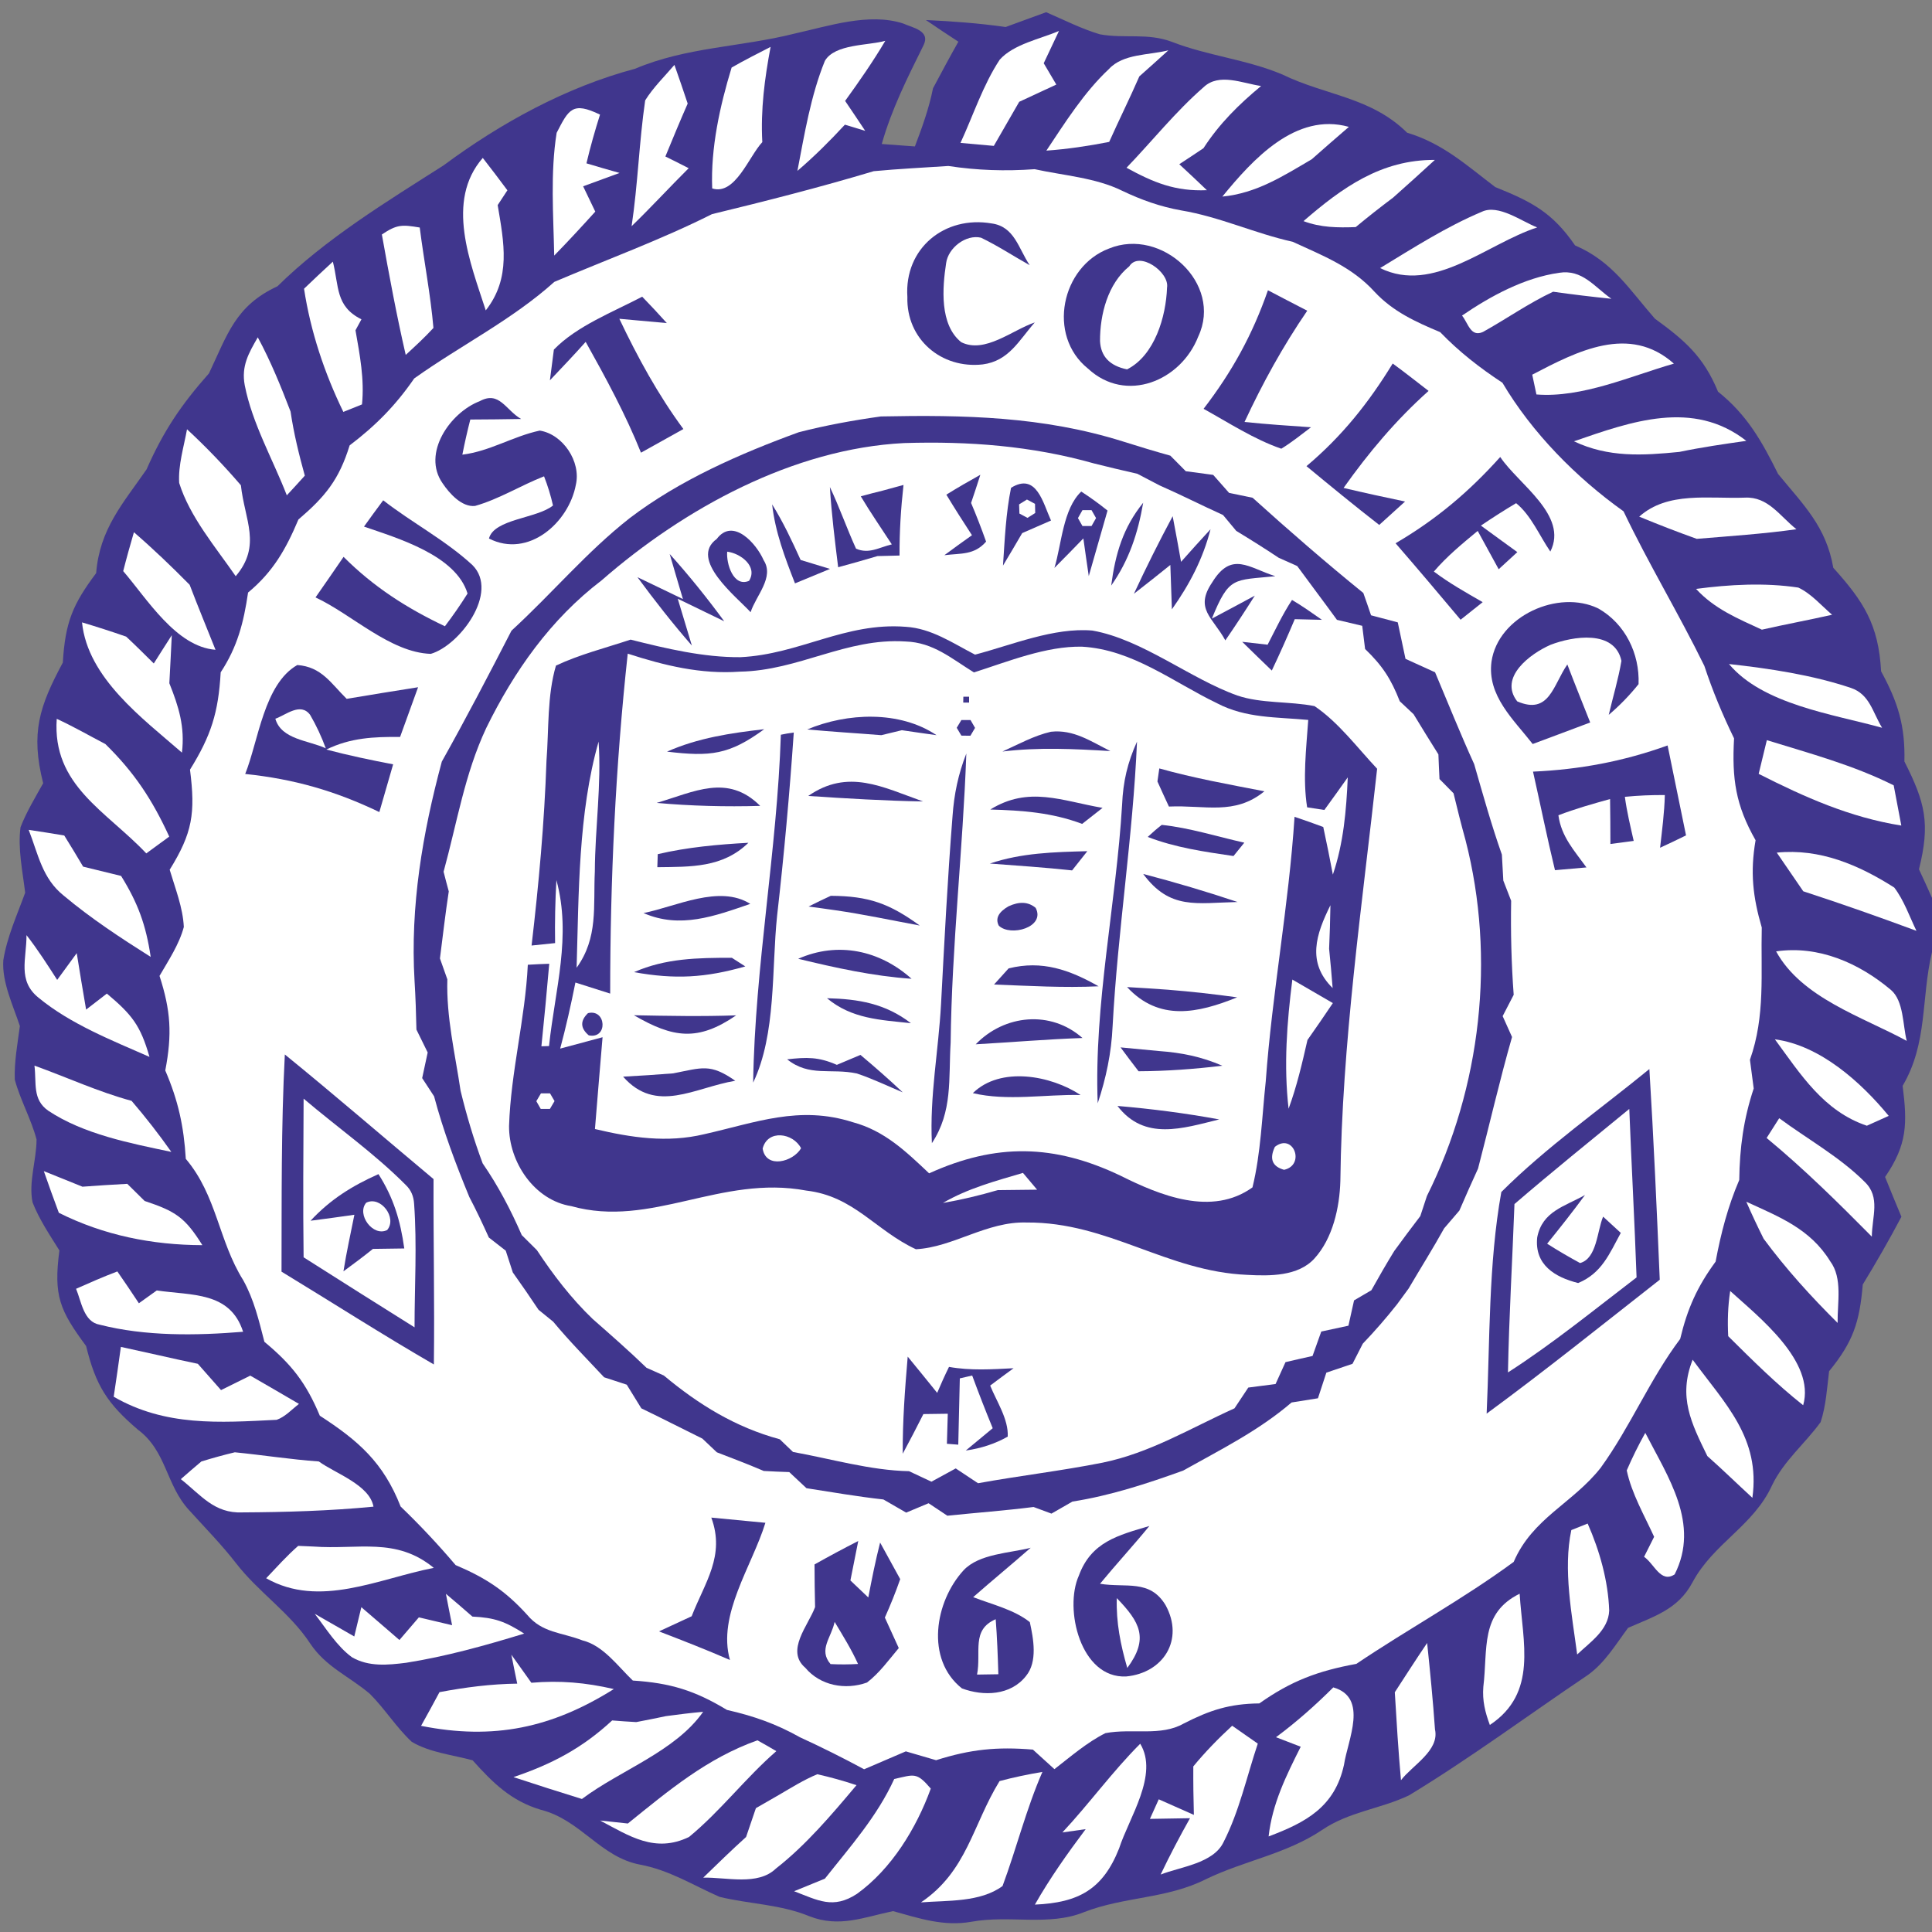 <?xml version="1.0" encoding="UTF-8"?>
<svg width="200px" height="200px" viewBox="0 0 200 200" version="1.1" xmlns="http://www.w3.org/2000/svg" xmlns:xlink="http://www.w3.org/1999/xlink">
    <rect x="0" y="0" width="200" height="200" fill="#808080" stroke="none"/>
    <!-- Generator: Sketch 51.3 (57544) - http://www.bohemiancoding.com/sketch -->
    <title>rust</title>
    <desc>Created with Sketch.</desc>
    <defs></defs>
    <g id="rust" stroke="none" stroke-width="1" fill="none" fill-rule="evenodd">
        <g id="rust_BGL">
            <g id="rust" transform="translate(0, 1)">
                <path d="M93.486,1.43 C94.48,1.876 96.354,2.173 95.6,3.694 C93.943,7.034 92.297,10.305 91.28,13.907 C92.423,13.987 93.566,14.079 94.709,14.159 C95.463,12.18 96.171,10.213 96.583,8.143 C97.451,6.519 98.309,4.906 99.211,3.317 C98.08,2.585 96.96,1.83 95.851,1.075 C98.617,1.201 101.36,1.407 104.103,1.796 C105.497,1.281 106.903,0.766 108.297,0.263 C110.126,1.052 111.943,1.979 113.851,2.55 C116.4,3.019 118.777,2.379 121.303,3.328 C125.04,4.781 129.074,5.158 132.754,6.713 C137.269,8.909 141.897,9.024 145.669,12.741 C149.371,13.85 151.817,16.114 154.789,18.367 C158.571,19.889 160.697,20.986 163.051,24.406 C166.926,26.064 168.674,28.981 171.314,31.989 C174.411,34.242 176.354,35.911 177.851,39.548 C180.857,41.95 182.389,44.684 184.069,48.069 C186.674,51.248 189.04,53.49 189.783,57.779 C192.914,61.255 194.469,63.646 194.731,68.495 C196.469,71.686 197.234,74.11 197.143,77.827 C199.291,82.07 199.84,84.232 198.651,88.99 C199.109,89.973 199.566,90.957 200,91.952 L200,97.556 C198.857,102.371 199.577,106.957 196.96,111.406 C197.451,115.306 197.451,117.479 195.143,120.841 C195.691,122.213 196.263,123.586 196.834,124.958 C195.577,127.337 194.24,129.67 192.834,131.969 C192.503,135.892 191.829,137.916 189.349,140.947 C189.131,142.685 189.029,144.538 188.469,146.219 C186.823,148.484 184.686,150.188 183.44,152.761 C181.531,156.958 177.36,158.765 175.2,162.814 C173.714,165.605 171.234,166.325 168.537,167.515 C167.257,169.241 166.126,171.151 164.354,172.409 C158.183,176.561 152.251,180.976 145.863,184.853 C142.857,186.282 139.646,186.534 136.834,188.455 C133.097,190.949 128.834,191.6 124.834,193.533 C120.789,195.58 116.389,195.317 112.194,196.953 C108.583,198.417 104.491,197.227 100.583,197.936 C97.703,198.451 95.177,197.593 92.446,196.838 C89.429,197.467 86.891,198.577 83.806,197.376 C80.777,196.129 77.623,196.118 74.491,195.363 C71.726,194.151 69.28,192.584 66.251,192.024 C62.149,191.246 60.126,187.403 56,186.351 C52.926,185.447 51.006,183.549 48.926,181.227 C46.869,180.667 44.469,180.415 42.629,179.317 C41.04,177.842 39.829,175.886 38.297,174.354 C36.149,172.524 33.737,171.575 32.114,169.139 C29.989,165.913 26.777,163.855 24.434,160.824 C22.937,158.891 21.234,157.164 19.6,155.357 C17.154,152.727 17.269,149.227 14.274,146.997 C11.097,144.286 9.909,142.422 8.914,138.339 C6.171,134.634 5.531,133.136 6.149,128.446 C5.154,126.857 4.046,125.21 3.371,123.471 C2.937,121.379 3.783,119.08 3.783,116.953 C3.223,114.837 2.103,112.881 1.531,110.765 C1.463,108.935 1.817,107.037 2.057,105.218 C1.36,103.091 0.183,100.667 0.343,98.402 C0.72,96.012 1.783,93.679 2.606,91.414 C2.343,89.207 1.829,86.839 2.126,84.632 C2.731,83.065 3.646,81.556 4.469,80.08 C3.154,74.865 4.069,72.132 6.503,67.591 C6.754,63.428 7.52,61.576 9.954,58.328 C10.32,53.764 12.709,51.145 15.166,47.6 C16.926,43.608 18.754,40.898 21.634,37.65 C23.543,33.636 24.366,30.651 28.72,28.638 C33.737,23.697 39.989,19.9 45.909,16.126 C51.817,11.746 58.594,8.017 65.737,6.119 C71.097,3.854 76.64,3.889 82.24,2.482 C85.749,1.704 89.966,0.286 93.486,1.43 Z" id="Shape" fill="#40368D" fill-rule="nonzero"></path>
                <path d="M109.623,2.207 C109.097,3.328 108.571,4.437 108.046,5.547 C108.48,6.279 108.914,7.011 109.349,7.754 C108.069,8.349 106.789,8.944 105.509,9.538 C104.64,11.059 103.76,12.58 102.88,14.102 C101.726,13.999 100.571,13.896 99.429,13.793 C100.754,10.934 101.76,7.8 103.497,5.169 C104.937,3.568 107.691,3.031 109.623,2.207 Z" id="Shape" fill="#FFFFFF" fill-rule="nonzero"></path>
                <path d="M91.646,3.225 C90.377,5.375 88.949,7.422 87.486,9.447 C88.183,10.476 88.88,11.505 89.566,12.546 L87.463,11.906 C85.909,13.587 84.297,15.199 82.549,16.686 C83.28,12.889 83.931,8.886 85.394,5.295 C86.434,3.534 89.886,3.728 91.646,3.225 Z" id="Shape" fill="#FFFFFF" fill-rule="nonzero"></path>
                <path d="M79.771,3.854 C79.154,7.137 78.731,10.35 78.914,13.713 C77.531,15.177 76.103,19.271 73.726,18.505 C73.566,14.307 74.514,10.007 75.737,5.993 C77.051,5.238 78.411,4.552 79.771,3.854 Z" id="Shape" fill="#FFFFFF" fill-rule="nonzero"></path>
                <path d="M120.949,4.209 C119.943,5.124 118.949,6.016 117.943,6.908 C116.949,9.195 115.84,11.414 114.823,13.69 C112.674,14.113 110.526,14.433 108.32,14.593 C110.24,11.711 112.24,8.532 114.789,6.153 C116.263,4.54 118.937,4.723 120.949,4.209 Z" id="Shape" fill="#FFFFFF" fill-rule="nonzero"></path>
                <path d="M69.817,5.718 C70.286,7.045 70.743,8.383 71.189,9.721 C70.389,11.54 69.634,13.37 68.88,15.199 C69.691,15.6 70.491,16 71.291,16.412 C69.303,18.39 67.406,20.46 65.383,22.416 C66.034,18.093 66.16,13.701 66.789,9.39 C67.623,8.051 68.8,6.908 69.817,5.718 Z" id="Shape" fill="#FFFFFF" fill-rule="nonzero"></path>
                <path d="M130.549,7.903 C128.24,9.813 126.217,11.814 124.583,14.342 C123.76,14.891 122.926,15.451 122.08,16 C123.04,16.892 124,17.784 124.937,18.688 C121.657,18.825 119.417,17.899 116.617,16.366 C119.269,13.61 121.703,10.545 124.594,8.029 C126.194,6.508 128.629,7.628 130.549,7.903 Z" id="Shape" fill="#FFFFFF" fill-rule="nonzero"></path>
                <path d="M62.114,10.865 C61.589,12.523 61.109,14.204 60.709,15.909 C61.851,16.252 62.983,16.583 64.137,16.904 C62.88,17.361 61.623,17.819 60.366,18.287 C60.789,19.168 61.2,20.037 61.623,20.906 C60.229,22.45 58.823,23.971 57.371,25.458 C57.291,21.272 56.96,16.904 57.623,12.752 C58.88,10.305 59.269,9.493 62.114,10.865 Z" id="Shape" fill="#FFFFFF" fill-rule="nonzero"></path>
                <path d="M139.634,12.134 C138.354,13.244 137.063,14.353 135.794,15.485 C132.811,17.235 130.069,19.008 126.537,19.351 C129.669,15.52 134.137,10.59 139.634,12.134 Z" id="Shape" fill="#FFFFFF" fill-rule="nonzero"></path>
                <path d="M49.977,15.348 C50.846,16.458 51.691,17.578 52.526,18.699 C52.194,19.202 51.851,19.717 51.52,20.232 C52.171,24.12 52.926,27.769 50.286,31.131 C48.686,26.19 46.08,19.82 49.977,15.348 Z" id="Shape" fill="#FFFFFF" fill-rule="nonzero"></path>
                <path d="M90.446,16.721 C93.006,16.48 95.589,16.355 98.171,16.183 C101.189,16.641 104.057,16.732 107.109,16.515 C110.08,17.167 113.429,17.395 116.16,18.745 C118.149,19.694 120.103,20.392 122.274,20.781 C126.263,21.444 129.886,23.159 133.817,24.029 C136.914,25.458 139.943,26.613 142.297,29.21 C144.206,31.257 146.549,32.32 149.086,33.384 C151.051,35.42 153.166,37.067 155.531,38.622 C158.594,43.803 163.177,48.446 168.069,51.934 C170.651,57.355 173.783,62.513 176.434,67.934 C177.291,70.531 178.32,72.99 179.509,75.437 C179.28,79.634 179.669,82.345 181.737,85.982 C181.166,89.287 181.451,91.837 182.377,95.017 C182.263,99.717 182.766,104.166 181.154,108.707 C181.28,109.69 181.417,110.685 181.543,111.68 C180.491,114.848 180.091,117.81 180.046,121.15 C178.869,123.895 178.149,126.662 177.6,129.602 C175.691,132.209 174.686,134.451 173.931,137.607 C170.766,141.816 168.789,146.677 165.703,150.943 C162.811,154.625 158.64,156.158 156.697,160.687 C151.44,164.552 145.794,167.617 140.411,171.243 C136.423,171.975 133.669,173.004 130.366,175.337 C127.269,175.372 125.246,176.035 122.537,177.419 C120.149,178.78 117.223,177.888 114.434,178.414 C112.549,179.352 110.823,180.85 109.154,182.142 C108.411,181.467 107.669,180.793 106.926,180.118 C103.211,179.809 100.469,180.084 96.903,181.216 C95.863,180.907 94.811,180.61 93.771,180.301 C92.331,180.918 90.891,181.536 89.451,182.154 C87.269,180.976 85.074,179.878 82.823,178.848 C80.377,177.465 77.989,176.63 75.257,176.012 C71.943,174.011 69.417,173.221 65.509,172.97 C63.966,171.495 62.446,169.344 60.309,168.818 C58.137,167.972 56.137,168.052 54.571,166.165 C52.297,163.66 50.286,162.345 47.166,161.018 C45.36,158.891 43.486,156.89 41.474,154.957 C39.691,150.405 37.109,148.141 33.109,145.556 C31.68,142.148 30.194,140.249 27.371,137.905 C26.8,135.697 26.297,133.536 25.177,131.523 C22.617,127.44 22.457,122.774 19.234,118.965 C19.029,115.58 18.446,112.927 17.109,109.816 C17.829,106.053 17.68,103.64 16.514,100.026 C17.44,98.425 18.56,96.744 19.029,94.96 C18.937,92.958 18.137,90.957 17.566,89.035 C19.931,85.215 20.24,83.191 19.669,78.674 C21.851,75.151 22.606,72.784 22.846,68.598 C24.583,65.956 25.223,63.451 25.68,60.34 C28.274,58.19 29.6,55.846 30.891,52.781 C33.669,50.402 35.097,48.664 36.194,45.107 C38.891,43.059 40.949,40.978 42.88,38.176 C47.646,34.779 53.029,32.103 57.383,28.18 C62.811,25.87 68.446,23.811 73.703,21.169 C79.303,19.809 84.926,18.379 90.446,16.721 Z" id="Shape" fill="#FFFFFF" fill-rule="nonzero"></path>
                <path d="M148.537,15.554 C147.109,16.869 145.669,18.162 144.217,19.454 C142.903,20.438 141.611,21.455 140.343,22.508 C138.469,22.576 136.731,22.565 134.937,21.89 C138.937,18.425 142.983,15.52 148.537,15.554 Z" id="Shape" fill="#FFFFFF" fill-rule="nonzero"></path>
                <path d="M153.383,20.929 C155.109,20.094 157.543,21.936 159.131,22.542 C153.897,24.246 148.4,29.473 142.869,26.751 C146.274,24.681 149.714,22.473 153.383,20.929 Z" id="Shape" fill="#FFFFFF" fill-rule="nonzero"></path>
                <path d="M43.451,22.553 C43.886,26.019 44.571,29.473 44.869,32.949 C43.966,33.933 42.983,34.836 42,35.74 C41.051,31.611 40.274,27.448 39.531,23.274 C41.097,22.222 41.611,22.245 43.451,22.553 Z" id="Shape" fill="#FFFFFF" fill-rule="nonzero"></path>
                <path d="M102.651,22.13 C105.029,22.45 105.429,24.726 106.594,26.453 C104.914,25.515 103.291,24.44 101.554,23.606 C100,23.24 98.16,24.646 97.943,26.236 C97.554,28.786 97.246,32.618 99.509,34.425 C101.954,35.637 104.789,33.167 107.12,32.378 C105.474,34.242 104.446,36.369 101.726,36.724 C97.451,37.204 93.806,34.116 93.931,29.736 C93.6,24.703 97.794,21.295 102.651,22.13 Z" id="Shape" fill="#40368D" fill-rule="nonzero"></path>
                <path d="M114.811,24.726 C120.229,22.508 126.617,28.352 124.046,33.83 C122.251,38.439 116.56,40.806 112.629,37.158 C108.354,33.727 109.874,26.579 114.811,24.726 Z" id="Shape" fill="#40368D" fill-rule="nonzero"></path>
                <path d="M34.457,26.087 C35.109,28.661 34.709,30.708 37.417,32.057 C37.211,32.435 37.006,32.812 36.8,33.19 C37.246,35.74 37.737,38.256 37.474,40.864 L35.543,41.641 C33.589,37.627 32.149,33.315 31.474,28.889 C32.457,27.94 33.451,27.014 34.457,26.087 Z" id="Shape" fill="#FFFFFF" fill-rule="nonzero"></path>
                <path d="M116.903,26.568 C117.92,24.932 121.086,27.174 120.811,28.775 C120.709,31.76 119.543,35.786 116.674,37.238 C114.88,36.872 113.954,35.9 113.874,34.31 C113.863,31.554 114.674,28.375 116.903,26.568 Z" id="Shape" fill="#FFFFFF" fill-rule="nonzero"></path>
                <path d="M161.383,27.242 C163.806,26.854 165.017,28.672 166.811,29.93 C164.8,29.724 162.789,29.484 160.777,29.198 C158.24,30.388 155.966,32 153.52,33.361 C152.24,33.944 151.989,32.458 151.349,31.668 C154.309,29.644 157.794,27.757 161.383,27.242 Z" id="Shape" fill="#FFFFFF" fill-rule="nonzero"></path>
                <path d="M66.48,29.713 C67.349,30.605 68.194,31.52 69.029,32.446 C67.394,32.297 65.76,32.149 64.114,32 C66.011,35.992 68.114,39.846 70.743,43.414 C69.28,44.237 67.817,45.049 66.354,45.861 C64.754,41.881 62.72,38.13 60.629,34.39 C59.429,35.74 58.171,37.055 56.926,38.37 L57.337,35.191 C59.703,32.744 63.474,31.291 66.48,29.713 Z" id="Shape" fill="#40368D" fill-rule="nonzero"></path>
                <path d="M131.257,29.049 C132.617,29.759 133.966,30.468 135.326,31.165 C132.811,34.836 130.709,38.656 128.834,42.682 C131.12,42.922 133.417,43.071 135.714,43.231 C134.709,43.986 133.714,44.798 132.64,45.45 C129.817,44.478 127.2,42.762 124.594,41.321 C127.554,37.467 129.657,33.647 131.257,29.049 Z" id="Shape" fill="#40368D" fill-rule="nonzero"></path>
                <path d="M26.686,33.921 C28.023,36.392 29.074,38.988 30.08,41.607 C30.411,43.86 30.949,46.056 31.554,48.24 C30.937,48.927 30.32,49.601 29.691,50.276 C28.24,46.536 26.103,42.819 25.337,38.885 C24.96,36.895 25.749,35.546 26.686,33.921 Z" id="Shape" fill="#FFFFFF" fill-rule="nonzero"></path>
                <path d="M173.28,36.643 C168.811,37.924 163.771,40.212 159.051,39.834 L158.617,37.787 C163.257,35.363 168.674,32.538 173.28,36.643 Z" id="Shape" fill="#FFFFFF" fill-rule="nonzero"></path>
                <path d="M144.171,36.632 C145.429,37.547 146.651,38.519 147.886,39.468 C144.526,42.465 141.691,45.839 139.086,49.51 C141.2,50.013 143.326,50.471 145.451,50.917 C144.56,51.729 143.669,52.541 142.777,53.341 C140.229,51.363 137.737,49.315 135.246,47.257 C138.914,44.169 141.68,40.704 144.171,36.632 Z" id="Shape" fill="#40368D" fill-rule="nonzero"></path>
                <path d="M49.657,40.532 C51.691,39.423 52.331,41.435 53.943,42.373 C52.183,42.408 50.434,42.419 48.686,42.43 C48.377,43.631 48.103,44.844 47.863,46.067 C50.72,45.713 53.097,44.169 55.874,43.574 C58.274,43.952 60.171,46.788 59.611,49.19 C58.88,53.101 54.697,56.829 50.617,54.748 C51.143,52.712 55.6,52.678 57.246,51.328 C57.017,50.31 56.709,49.304 56.32,48.309 C53.92,49.247 51.657,50.676 49.177,51.374 C47.806,51.523 46.514,50.07 45.817,49.029 C43.646,45.93 46.606,41.699 49.657,40.532 Z" id="Shape" fill="#40368D" fill-rule="nonzero"></path>
                <path d="M91.189,42.11 C99.783,41.939 107.977,42.099 116.263,44.706 C117.886,45.221 119.52,45.713 121.154,46.17 C121.691,46.708 122.217,47.245 122.754,47.783 C123.703,47.909 124.651,48.034 125.589,48.16 C126.137,48.778 126.686,49.407 127.234,50.024 C128.046,50.196 128.857,50.356 129.669,50.528 C133.406,53.902 137.223,57.218 141.131,60.386 C141.406,61.152 141.669,61.93 141.931,62.696 C142.846,62.937 143.771,63.188 144.697,63.428 C144.96,64.686 145.234,65.944 145.497,67.203 C146.514,67.671 147.543,68.129 148.56,68.598 C149.897,71.766 151.177,74.968 152.606,78.102 C153.509,81.235 154.389,84.392 155.474,87.469 C155.52,88.361 155.577,89.264 155.623,90.156 C155.897,90.854 156.16,91.551 156.434,92.249 C156.377,95.497 156.457,98.745 156.697,101.982 C156.32,102.725 155.931,103.457 155.554,104.189 C155.874,104.91 156.206,105.63 156.526,106.351 C155.234,110.857 154.194,115.431 153.006,119.972 C152.343,121.413 151.703,122.865 151.074,124.318 C150.549,124.935 150.023,125.553 149.497,126.159 C148.32,128.275 147.04,130.311 145.817,132.392 C145.417,132.941 145.017,133.479 144.617,134.028 C143.497,135.446 142.32,136.795 141.074,138.099 C140.72,138.797 140.366,139.483 140.011,140.181 C139.109,140.489 138.206,140.787 137.303,141.096 C137.017,141.988 136.731,142.868 136.434,143.749 C135.531,143.898 134.617,144.035 133.703,144.184 C130.251,147.134 126.389,149.044 122.469,151.24 C118.72,152.59 114.96,153.825 111.017,154.442 C110.286,154.865 109.566,155.277 108.846,155.689 C108.229,155.46 107.611,155.231 106.994,155.003 C104.023,155.38 101.051,155.597 98.069,155.906 C97.417,155.472 96.766,155.048 96.126,154.614 C95.349,154.946 94.583,155.266 93.806,155.586 C93.029,155.14 92.24,154.682 91.451,154.225 C88.777,153.928 86.137,153.47 83.486,153.058 C82.891,152.498 82.297,151.949 81.703,151.389 C80.823,151.366 79.943,151.32 79.063,151.274 C77.463,150.588 75.84,149.971 74.206,149.341 C73.714,148.873 73.211,148.392 72.709,147.923 C70.594,146.883 68.503,145.808 66.389,144.79 C65.886,143.978 65.383,143.166 64.88,142.342 C64.103,142.091 63.314,141.828 62.537,141.576 C60.754,139.666 58.926,137.825 57.269,135.823 C56.766,135.411 56.263,135 55.749,134.588 C54.88,133.284 54,132.003 53.086,130.722 C52.846,129.979 52.594,129.224 52.354,128.469 C51.771,128.023 51.189,127.566 50.606,127.108 C49.966,125.69 49.303,124.284 48.583,122.911 C47.177,119.503 45.886,116.06 44.937,112.492 C44.526,111.863 44.114,111.234 43.703,110.605 C43.897,109.724 44.08,108.832 44.274,107.952 C43.886,107.163 43.497,106.374 43.109,105.584 C43.074,103.903 43.017,102.222 42.914,100.541 C42.457,92.809 43.737,85.273 45.737,77.839 C48.24,73.378 50.606,68.838 52.949,64.286 C57.2,60.386 60.72,56.143 65.177,52.644 C70.331,48.709 76.629,45.953 82.686,43.746 C85.486,43.025 88.32,42.511 91.189,42.11 Z" id="Shape" fill="#40368D" fill-rule="nonzero"></path>
                <path d="M180.777,44.638 C178.457,44.969 176.149,45.301 173.851,45.781 C170.046,46.159 166.503,46.376 162.937,44.684 C168.857,42.636 175.269,40.326 180.777,44.638 Z" id="Shape" fill="#FFFFFF" fill-rule="nonzero"></path>
                <path d="M19.36,43.437 C21.337,45.267 23.177,47.188 24.937,49.235 C25.326,52.849 27.109,55.457 24.4,58.648 C22.331,55.651 19.646,52.506 18.549,48.995 C18.434,47.154 19.04,45.221 19.36,43.437 Z" id="Shape" fill="#FFFFFF" fill-rule="nonzero"></path>
                <path d="M93.6,44.866 C100.263,44.661 106.8,45.152 113.234,46.971 C114.731,47.348 116.229,47.703 117.737,48.046 C118.503,48.446 119.269,48.846 120.034,49.247 C122.251,50.219 124.4,51.317 126.606,52.312 C127.063,52.861 127.52,53.41 127.977,53.959 C129.463,54.862 130.926,55.777 132.366,56.738 C133.006,57.024 133.646,57.31 134.286,57.596 C135.646,59.46 137.04,61.29 138.4,63.165 C139.269,63.371 140.149,63.577 141.017,63.783 C141.12,64.584 141.211,65.384 141.314,66.185 C143.109,67.912 144,69.284 144.903,71.594 C145.383,72.04 145.851,72.486 146.331,72.932 C147.177,74.328 148.034,75.711 148.903,77.095 C148.937,77.942 148.971,78.799 149.017,79.646 C149.497,80.138 149.977,80.629 150.469,81.121 C150.857,82.745 151.269,84.369 151.714,85.982 C154.846,98.139 153.326,111.566 147.714,122.808 C147.486,123.506 147.257,124.192 147.029,124.89 C146.114,126.091 145.211,127.291 144.331,128.504 C143.509,129.842 142.731,131.191 141.966,132.564 C141.371,132.918 140.766,133.273 140.171,133.616 C139.977,134.497 139.783,135.366 139.589,136.235 C138.651,136.441 137.714,136.635 136.777,136.841 C136.48,137.687 136.171,138.522 135.874,139.369 C134.937,139.574 134.011,139.792 133.074,140.009 C132.731,140.764 132.389,141.519 132.046,142.274 C131.097,142.399 130.16,142.514 129.223,142.64 C128.743,143.36 128.274,144.081 127.794,144.79 C123.211,146.86 119.051,149.41 114.126,150.417 C109.863,151.263 105.531,151.766 101.246,152.544 C100.48,152.029 99.714,151.526 98.937,151.011 C98.103,151.469 97.257,151.926 96.423,152.384 C95.646,152.018 94.869,151.652 94.103,151.297 C90.103,151.217 86.034,150.016 82.091,149.307 C81.634,148.873 81.177,148.427 80.72,147.992 C76.149,146.757 72.32,144.401 68.72,141.393 C68.114,141.13 67.52,140.855 66.926,140.592 C65.12,138.843 63.234,137.196 61.349,135.537 C59.131,133.41 57.269,130.974 55.577,128.412 C55.051,127.898 54.537,127.371 54.011,126.857 C52.88,124.261 51.577,121.767 49.966,119.434 C49.04,116.953 48.309,114.494 47.68,111.92 C47.109,108.055 46.194,104.326 46.309,100.381 C46.057,99.66 45.806,98.94 45.543,98.219 C45.84,95.897 46.103,93.587 46.457,91.277 C46.274,90.602 46.091,89.927 45.92,89.241 C47.337,84.072 48.103,79.131 50.331,74.373 C53.223,68.472 57.006,63.097 62.274,59.082 C70.8,51.637 82.126,45.438 93.6,44.866 Z" id="Shape" fill="#FFFFFF" fill-rule="nonzero"></path>
                <path d="M155.303,46.308 C157.177,49.121 162.389,52.346 160.491,56.097 C159.371,54.473 158.503,52.346 156.949,51.088 C155.714,51.82 154.503,52.598 153.303,53.41 C154.56,54.325 155.817,55.251 157.074,56.155 L155.143,57.927 C154.423,56.601 153.691,55.285 152.971,53.959 C151.371,55.285 149.783,56.589 148.434,58.167 C150.023,59.368 151.76,60.34 153.486,61.335 C152.72,61.942 151.966,62.548 151.2,63.154 C148.971,60.501 146.743,57.859 144.469,55.24 C148.686,52.769 152.046,49.933 155.303,46.308 Z" id="Shape" fill="#40368D" fill-rule="nonzero"></path>
                <path d="M101.486,48.149 C101.177,49.121 100.857,50.093 100.526,51.065 C101.086,52.38 101.6,53.719 102.08,55.068 C100.846,56.486 99.474,56.258 97.76,56.475 C98.709,55.777 99.657,55.08 100.617,54.405 C99.714,53.021 98.823,51.626 97.966,50.207 C99.12,49.487 100.297,48.812 101.486,48.149 Z" id="Shape" fill="#40368D" fill-rule="nonzero"></path>
                <path d="M89.109,50.379 C89.851,50.173 90.594,49.979 91.349,49.796 C92.069,49.601 92.8,49.407 93.531,49.201 C93.257,51.649 93.109,54.05 93.12,56.509 C92.366,56.532 91.6,56.543 90.834,56.566 C89.486,56.967 88.126,57.355 86.766,57.721 C86.423,54.954 86.08,52.197 85.909,49.418 C86.903,51.511 87.657,53.696 88.617,55.8 C89.966,56.383 91.006,55.663 92.32,55.354 C91.246,53.696 90.114,52.072 89.109,50.379 Z" id="Shape" fill="#40368D" fill-rule="nonzero"></path>
                <path d="M104.663,49.498 C107.303,47.863 107.977,51.088 108.8,52.884 C107.806,53.318 106.811,53.753 105.817,54.187 C105.166,55.308 104.503,56.429 103.829,57.55 C104.011,54.874 104.126,52.129 104.663,49.498 Z" id="Shape" fill="#40368D" fill-rule="nonzero"></path>
                <path d="M39.669,50.791 C42.663,53.124 46.137,54.931 48.914,57.504 C51.714,60.318 47.566,65.83 44.594,66.688 C40.4,66.551 36.423,62.594 32.663,60.844 C33.634,59.448 34.606,58.053 35.566,56.646 C38.674,59.757 42.103,61.953 46.057,63.829 C46.891,62.731 47.669,61.61 48.4,60.443 C47.2,56.475 41.154,54.714 37.68,53.513 C38.343,52.598 38.994,51.683 39.669,50.791 Z" id="Shape" fill="#40368D" fill-rule="nonzero"></path>
                <path d="M111.931,49.887 C112.869,50.493 113.771,51.145 114.651,51.854 C114,54.119 113.349,56.372 112.709,58.636 C112.514,57.344 112.331,56.04 112.149,54.736 C111.154,55.766 110.16,56.784 109.154,57.79 C109.897,55.354 110.034,51.683 111.931,49.887 Z" id="Shape" fill="#40368D" fill-rule="nonzero"></path>
                <path d="M180.617,50.516 C183.04,50.39 184.24,52.426 185.966,53.787 C182.537,54.268 179.086,54.496 175.646,54.782 C173.634,54.062 171.657,53.295 169.691,52.483 C172.64,49.841 176.891,50.654 180.617,50.516 Z" id="Shape" fill="#FFFFFF" fill-rule="nonzero"></path>
                <path d="M79.931,51.214 C81.074,53.044 81.989,54.999 82.88,56.967 C83.897,57.275 84.903,57.584 85.92,57.893 C84.709,58.396 83.509,58.888 82.297,59.391 C81.257,56.726 80.251,54.085 79.931,51.214 Z" id="Shape" fill="#40368D" fill-rule="nonzero"></path>
                <polygon id="Shape" fill="#FFFFFF" fill-rule="nonzero" points="105.497 51.214 106.309 50.711 107.143 51.157 107.166 52.106 106.366 52.609 105.531 52.163"></polygon>
                <polygon id="Shape" fill="#FFFFFF" fill-rule="nonzero" points="112.057 51.809 112.994 51.809 113.463 52.632 112.994 53.456 112.057 53.456 111.589 52.632"></polygon>
                <path d="M118.343,51.042 C117.806,54.176 116.88,57.001 115.029,59.62 C115.463,56.338 116.251,53.627 118.343,51.042 Z" id="Shape" fill="#40368D" fill-rule="nonzero"></path>
                <path d="M79.051,56.989 C80.194,58.762 78.251,60.661 77.703,62.376 C76.263,60.798 71.28,56.898 74.194,54.794 C75.886,52.529 78.309,55.285 79.051,56.989 Z" id="Shape" fill="#40368D" fill-rule="nonzero"></path>
                <path d="M121.394,52.438 C121.691,54.016 121.989,55.583 122.263,57.161 C123.269,56.029 124.286,54.897 125.314,53.787 C124.526,56.864 123.143,59.494 121.314,62.079 L121.154,57.481 C119.909,58.488 118.651,59.483 117.383,60.466 C118.64,57.756 119.977,55.08 121.394,52.438 Z" id="Shape" fill="#40368D" fill-rule="nonzero"></path>
                <path d="M13.863,54.096 C15.874,55.834 17.771,57.653 19.634,59.54 C20.491,61.793 21.417,64.023 22.309,66.265 C18.229,65.956 15.223,60.992 12.754,58.122 C13.097,56.772 13.474,55.434 13.863,54.096 Z" id="Shape" fill="#FFFFFF" fill-rule="nonzero"></path>
                <path d="M75.28,56.109 C76.663,56.28 78.469,57.63 77.543,59.128 C75.92,59.826 75.166,57.333 75.28,56.109 Z" id="Shape" fill="#FFFFFF" fill-rule="nonzero"></path>
                <path d="M69.326,56.349 C71.326,58.568 73.2,60.901 74.971,63.314 C73.371,62.536 71.76,61.759 70.16,60.981 C70.651,62.594 71.143,64.218 71.623,65.83 C69.634,63.554 67.783,61.187 65.989,58.751 C67.566,59.494 69.131,60.272 70.697,61.015 C70.24,59.46 69.771,57.904 69.326,56.349 Z" id="Shape" fill="#40368D" fill-rule="nonzero"></path>
                <path d="M132.023,58.648 C127.691,59.094 127.246,58.625 125.451,63.04 C126.937,62.25 128.423,61.461 129.897,60.661 C128.903,62.228 127.897,63.771 126.846,65.293 C125.554,62.914 123.623,62.033 125.486,59.288 C127.497,56.006 129.269,57.779 132.023,58.648 Z" id="Shape" fill="#40368D" fill-rule="nonzero"></path>
                <path d="M175.577,59.963 C179.051,59.506 182.686,59.3 186.16,59.826 C187.486,60.443 188.549,61.69 189.657,62.639 C187.234,63.188 184.8,63.634 182.389,64.183 C179.886,63.028 177.474,62.033 175.577,59.963 Z" id="Shape" fill="#FFFFFF" fill-rule="nonzero"></path>
                <path d="M133.749,61.107 C134.823,61.736 135.829,62.456 136.846,63.165 C135.909,63.142 134.971,63.12 134.034,63.097 C133.28,64.881 132.491,66.665 131.657,68.415 C130.629,67.431 129.611,66.436 128.594,65.441 L131.223,65.739 C132.023,64.195 132.789,62.559 133.749,61.107 Z" id="Shape" fill="#40368D" fill-rule="nonzero"></path>
                <path d="M165.474,61.999 C168.24,63.577 169.749,66.665 169.623,69.822 C168.709,70.965 167.68,72.029 166.537,73.001 C166.971,71.148 167.531,69.295 167.851,67.408 C167.143,64.149 162.8,64.869 160.514,65.75 C158.423,66.665 155.12,69.112 157.063,71.606 C160.4,73.047 160.777,69.902 162.251,67.786 C163.017,69.799 163.829,71.789 164.617,73.79 C162.629,74.545 160.651,75.277 158.663,76.02 C156.686,73.481 153.931,71.022 154.4,67.488 C155.086,62.776 161.337,59.963 165.474,61.999 Z" id="Shape" fill="#40368D" fill-rule="nonzero"></path>
                <path d="M8.491,63.428 C10.023,63.886 11.554,64.378 13.063,64.904 C14.034,65.807 14.971,66.745 15.92,67.683 C16.537,66.711 17.154,65.727 17.783,64.755 C17.714,66.413 17.611,68.072 17.531,69.73 C18.503,72.155 19.154,74.248 18.834,76.912 C14.777,73.378 9.074,69.193 8.491,63.428 Z" id="Shape" fill="#FFFFFF" fill-rule="nonzero"></path>
                <path d="M93.76,63.886 C96.423,64.046 98.629,65.579 100.937,66.768 C104.777,65.761 109.097,63.932 113.086,64.275 C118.263,65.19 123.177,69.25 128.091,71 C130.571,71.846 133.509,71.583 136.08,72.097 C138.571,73.779 140.514,76.409 142.56,78.582 C141.006,92.729 138.914,107.025 138.754,121.253 C138.674,124.009 137.966,127.2 136.069,129.281 C134.389,131.134 131.44,131.1 129.131,130.974 C120.766,130.631 114.743,125.496 106.274,125.553 C102.137,125.427 98.686,128.115 94.811,128.321 C90.629,126.376 88.4,122.82 83.463,122.248 C74.594,120.589 67.406,126.171 59.143,123.86 C55.303,123.254 52.663,119.274 52.697,115.557 C52.88,109.953 54.366,104.486 54.64,98.871 C55.383,98.825 56.114,98.791 56.857,98.768 C56.606,101.616 56.343,104.464 56.046,107.311 L56.834,107.288 C57.463,101.399 59.177,95.909 57.6,90.11 C57.474,92.272 57.429,94.445 57.463,96.629 C56.651,96.721 55.84,96.801 55.029,96.881 C55.771,90.522 56.354,84.175 56.571,77.77 C56.823,74.534 56.629,71.022 57.554,67.9 C60.011,66.745 62.709,66.07 65.28,65.213 C68.949,66.139 72.857,67.065 76.651,67.031 C82.789,66.734 87.486,63.394 93.76,63.886 Z" id="Shape" fill="#40368D" fill-rule="nonzero"></path>
                <path d="M93.749,65.407 C96.606,65.498 98.503,67.18 100.823,68.609 C104.331,67.488 108.32,65.864 112.011,65.944 C117.257,66.242 121.44,69.616 126.011,71.812 C128.994,73.367 132.137,73.218 135.429,73.527 C135.223,76.489 134.846,79.634 135.314,82.574 L137.097,82.848 C137.909,81.727 138.72,80.606 139.52,79.474 C139.371,82.905 139.086,86.268 137.977,89.539 C137.669,87.892 137.337,86.245 136.983,84.609 C136,84.243 135.006,83.889 134.011,83.557 C133.417,92.741 131.691,101.776 131.029,110.948 C130.64,114.585 130.526,118.359 129.657,121.916 C125.451,124.947 120.103,122.762 115.989,120.704 C109.131,117.433 103.109,117.319 96.183,120.464 C93.783,118.199 91.566,116.049 88.274,115.168 C82.731,113.396 78.229,115.214 72.891,116.415 C69.051,117.33 65.36,116.77 61.589,115.877 C61.84,112.709 62.114,109.541 62.377,106.374 C60.914,106.762 59.451,107.163 57.989,107.551 C58.594,105.298 59.109,103.011 59.566,100.712 C60.766,101.09 61.966,101.479 63.166,101.856 C63.166,90.11 63.714,78.342 64.983,66.665 C68.789,67.9 72.56,68.815 76.583,68.529 C82.709,68.426 87.589,65.007 93.749,65.407 Z" id="Shape" fill="#FFFFFF" fill-rule="nonzero"></path>
                <path d="M178.983,67.74 C183.2,68.209 187.554,68.861 191.6,70.21 C193.554,70.874 193.84,72.715 194.834,74.339 C189.771,72.932 182.503,71.937 178.983,67.74 Z" id="Shape" fill="#FFFFFF" fill-rule="nonzero"></path>
                <path d="M30.777,67.843 C33.291,68.026 34.251,69.73 35.886,71.343 C38.343,70.931 40.811,70.531 43.28,70.142 C42.663,71.857 42.046,73.573 41.417,75.288 C38.709,75.265 36.286,75.368 33.783,76.592 C36.069,77.198 38.377,77.679 40.697,78.125 C40.217,79.772 39.749,81.418 39.269,83.065 C34.697,80.869 30.434,79.646 25.383,79.12 C26.754,75.7 27.326,69.81 30.777,67.843 Z" id="Shape" fill="#40368D" fill-rule="nonzero"></path>
                <polygon id="Shape" fill="#40368D" fill-rule="nonzero" points="99.726 71.125 100.32 71.125 100.32 71.731 99.714 71.731"></polygon>
                <path d="M32.103,73.001 C32.743,74.099 33.28,75.254 33.726,76.466 C31.966,75.643 29.12,75.563 28.503,73.401 C29.611,73.012 31.109,71.674 32.103,73.001 Z" id="Shape" fill="#FFFFFF" fill-rule="nonzero"></path>
                <path d="M5.874,73.413 C7.589,74.202 9.234,75.151 10.903,76.02 C13.909,78.96 15.771,81.796 17.52,85.604 C16.731,86.188 15.931,86.771 15.143,87.343 C10.983,82.94 5.394,80.309 5.874,73.413 Z" id="Shape" fill="#FFFFFF" fill-rule="nonzero"></path>
                <path d="M96.949,75.105 C95.749,74.934 94.56,74.774 93.36,74.591 C92.651,74.762 91.943,74.934 91.234,75.105 C88.674,74.899 86.114,74.751 83.566,74.511 C87.68,72.784 93.12,72.532 96.949,75.105 Z" id="Shape" fill="#40368D" fill-rule="nonzero"></path>
                <polygon id="Shape" fill="#40368D" fill-rule="nonzero" points="99.52 73.539 100.469 73.539 100.937 74.351 100.457 75.163 99.52 75.151 99.04 74.339"></polygon>
                <path d="M79.109,74.488 C75.486,77.141 73.543,77.347 69.051,76.809 C72.24,75.391 75.669,74.877 79.109,74.488 Z" id="Shape" fill="#40368D" fill-rule="nonzero"></path>
                <path d="M82.171,74.831 C81.737,81.167 81.166,87.48 80.446,93.793 C79.863,99.328 80.377,106.019 77.966,111.074 C78.149,99.031 80.446,87.068 80.834,75.06 C81.269,74.968 81.703,74.888 82.171,74.831 Z" id="Shape" fill="#40368D" fill-rule="nonzero"></path>
                <path d="M108.789,74.751 C111.143,74.488 112.937,75.757 114.949,76.752 C111.2,76.524 107.509,76.341 103.771,76.798 C105.394,76.066 107.04,75.151 108.789,74.751 Z" id="Shape" fill="#40368D" fill-rule="nonzero"></path>
                <path d="M182.903,75.62 C187.371,77.004 191.829,78.193 196.034,80.298 C196.297,81.681 196.56,83.077 196.823,84.461 C191.497,83.614 186.811,81.521 182.057,79.108 C182.343,77.953 182.617,76.787 182.903,75.62 Z" id="Shape" fill="#FFFFFF" fill-rule="nonzero"></path>
                <path d="M61.966,75.769 C62.274,80.286 61.6,84.689 61.577,89.207 C61.406,92.832 61.943,96.058 59.691,99.18 C59.92,91.494 59.851,83.191 61.966,75.769 Z" id="Shape" fill="#FFFFFF" fill-rule="nonzero"></path>
                <path d="M117.703,75.769 C117.28,85.639 115.703,95.383 115.177,105.241 C115.051,107.998 114.503,110.605 113.634,113.213 C113.234,102.965 115.554,92.512 116.16,82.299 C116.263,79.886 116.72,77.953 117.703,75.769 Z" id="Shape" fill="#40368D" fill-rule="nonzero"></path>
                <path d="M172.629,76.169 C173.257,79.268 173.909,82.379 174.537,85.479 C173.646,85.913 172.754,86.348 171.851,86.759 C172.057,84.941 172.297,83.145 172.343,81.304 C170.971,81.293 169.589,81.35 168.206,81.487 C168.411,83.031 168.777,84.529 169.12,86.05 L166.709,86.371 C166.709,84.815 166.697,83.26 166.674,81.716 C164.869,82.219 163.074,82.722 161.326,83.397 C161.623,85.616 162.983,87.068 164.229,88.795 C163.143,88.887 162.057,88.978 160.971,89.081 C160.149,85.696 159.463,82.276 158.697,78.879 C163.543,78.662 168.057,77.816 172.629,76.169 Z" id="Shape" fill="#40368D" fill-rule="nonzero"></path>
                <path d="M100.034,77.004 C99.68,86.965 98.526,96.927 98.411,106.922 C98.183,110.685 98.64,114.059 96.469,117.341 C96.229,112.458 97.154,107.78 97.417,102.931 C97.76,96.458 98.091,89.962 98.606,83.489 C98.766,81.201 99.2,79.131 100.034,77.004 Z" id="Shape" fill="#40368D" fill-rule="nonzero"></path>
                <path d="M120.011,78.548 C123.589,79.554 127.234,80.206 130.891,80.915 C127.794,83.443 124.743,82.322 121.006,82.494 C120.606,81.636 120.206,80.767 119.817,79.897 C119.874,79.451 119.943,78.994 120.011,78.548 Z" id="Shape" fill="#40368D" fill-rule="nonzero"></path>
                <path d="M95.554,81.967 C91.589,81.899 87.623,81.659 83.669,81.396 C87.794,78.536 91.337,80.469 95.554,81.967 Z" id="Shape" fill="#40368D" fill-rule="nonzero"></path>
                <path d="M78.697,82.425 C75.12,82.528 71.543,82.436 67.977,82.116 C71.863,80.984 75.303,79.051 78.697,82.425 Z" id="Shape" fill="#40368D" fill-rule="nonzero"></path>
                <path d="M114.137,82.631 C113.429,83.18 112.72,83.74 112.023,84.289 C108.891,83.111 105.829,82.894 102.514,82.802 C106.503,80.332 109.92,81.91 114.137,82.631 Z" id="Shape" fill="#40368D" fill-rule="nonzero"></path>
                <path d="M120.263,84.392 C123.131,84.689 125.989,85.604 128.811,86.233 C128.434,86.702 128.069,87.16 127.691,87.617 C124.663,87.171 121.68,86.748 118.811,85.639 C119.28,85.204 119.76,84.781 120.263,84.392 Z" id="Shape" fill="#40368D" fill-rule="nonzero"></path>
                <path d="M2.971,84.907 C4.206,85.09 5.429,85.284 6.651,85.49 C7.314,86.554 7.966,87.629 8.606,88.715 C9.92,89.035 11.223,89.356 12.537,89.676 C14.274,92.478 15.109,94.742 15.6,98.059 C12.503,96.103 9.417,94.079 6.606,91.723 C4.366,89.939 3.966,87.457 2.971,84.907 Z" id="Shape" fill="#FFFFFF" fill-rule="nonzero"></path>
                <path d="M77.474,86.245 C74.811,88.841 71.52,88.727 68.046,88.772 L68.091,87.423 C71.143,86.702 74.343,86.416 77.474,86.245 Z" id="Shape" fill="#40368D" fill-rule="nonzero"></path>
                <path d="M112.56,87.114 C112.034,87.777 111.509,88.441 110.983,89.104 C108.149,88.795 105.314,88.612 102.469,88.395 C105.76,87.286 109.12,87.205 112.56,87.114 Z" id="Shape" fill="#40368D" fill-rule="nonzero"></path>
                <path d="M196.091,90.877 C197.097,92.192 197.669,93.873 198.389,95.36 C194.503,93.919 190.606,92.546 186.674,91.266 C185.76,89.927 184.846,88.601 183.931,87.263 C188.4,86.817 192.4,88.532 196.091,90.877 Z" id="Shape" fill="#FFFFFF" fill-rule="nonzero"></path>
                <path d="M118.343,89.47 C121.623,90.328 124.903,91.3 128.114,92.375 C123.863,92.466 121.12,93.221 118.343,89.47 Z" id="Shape" fill="#40368D" fill-rule="nonzero"></path>
                <path d="M77.669,92.569 C73.966,93.839 70.411,95.177 66.617,93.519 C69.977,92.855 74.457,90.545 77.669,92.569 Z" id="Shape" fill="#40368D" fill-rule="nonzero"></path>
                <path d="M86,91.734 C89.954,91.757 92.069,92.535 95.211,94.811 C92.309,94.273 89.429,93.656 86.514,93.233 C85.577,93.095 84.64,92.97 83.703,92.844 C84.457,92.466 85.223,92.089 86,91.734 Z" id="Shape" fill="#40368D" fill-rule="nonzero"></path>
                <path d="M104.4,92.821 C105.531,92.295 106.457,92.352 107.211,92.981 C108.263,94.994 104.594,96 103.394,94.822 C103.017,94.09 103.36,93.416 104.4,92.821 Z" id="Shape" fill="#40368D" fill-rule="nonzero"></path>
                <path d="M137.726,92.707 C137.703,94.216 137.657,95.714 137.589,97.213 C137.726,98.574 137.851,99.923 137.954,101.284 C135.246,98.619 136.24,95.703 137.726,92.707 Z" id="Shape" fill="#FFFFFF" fill-rule="nonzero"></path>
                <path d="M2.743,95.806 C3.897,97.281 4.903,98.86 5.92,100.438 C6.594,99.511 7.269,98.585 7.943,97.67 C8.263,99.614 8.571,101.57 8.914,103.514 C9.634,102.965 10.343,102.416 11.063,101.856 C13.646,104.029 14.537,105.127 15.474,108.409 C11.577,106.694 7.303,105.013 4,102.291 C1.783,100.518 2.754,98.265 2.743,95.806 Z" id="Shape" fill="#FFFFFF" fill-rule="nonzero"></path>
                <path d="M75.76,98.15 L77.154,99.043 C73.017,100.221 69.897,100.404 65.634,99.637 C68.903,98.196 72.24,98.15 75.76,98.15 Z" id="Shape" fill="#40368D" fill-rule="nonzero"></path>
                <path d="M94.366,100.323 C90.377,100.049 86.503,99.191 82.629,98.253 C86.743,96.435 91.074,97.373 94.366,100.323 Z" id="Shape" fill="#40368D" fill-rule="nonzero"></path>
                <path d="M183.863,97.487 C188.251,96.847 192.434,98.688 195.737,101.467 C197.086,102.599 196.971,105.15 197.383,106.751 C192.8,104.258 186.491,102.302 183.863,97.487 Z" id="Shape" fill="#FFFFFF" fill-rule="nonzero"></path>
                <path d="M113.726,101.101 C110.16,101.273 106.503,101.055 102.903,100.918 C103.406,100.358 103.909,99.797 104.411,99.248 C107.874,98.379 110.72,99.397 113.726,101.101 Z" id="Shape" fill="#40368D" fill-rule="nonzero"></path>
                <path d="M116.674,101.181 C118.091,101.261 119.509,101.353 120.914,101.456 C123.314,101.65 125.691,101.913 128.069,102.245 C124,103.892 119.989,104.761 116.674,101.181 Z" id="Shape" fill="#40368D" fill-rule="nonzero"></path>
                <path d="M133.783,100.404 C135.189,101.216 136.583,102.028 137.977,102.84 C137.12,104.12 136.24,105.39 135.349,106.659 C134.8,109.061 134.251,111.451 133.394,113.773 C132.88,109.29 133.223,104.852 133.783,100.404 Z" id="Shape" fill="#FFFFFF" fill-rule="nonzero"></path>
                <path d="M85.611,102.336 C88.891,102.416 91.646,102.885 94.297,104.921 C91.12,104.578 88.171,104.475 85.611,102.336 Z" id="Shape" fill="#40368D" fill-rule="nonzero"></path>
                <path d="M60.869,103.88 C62.777,103.411 62.949,106.591 60.949,106.179 C60.069,105.436 60.046,104.669 60.869,103.88 Z" id="Shape" fill="#40368D" fill-rule="nonzero"></path>
                <path d="M65.623,104.098 C69.154,104.166 72.674,104.235 76.206,104.109 C72.229,106.842 69.669,106.442 65.623,104.098 Z" id="Shape" fill="#40368D" fill-rule="nonzero"></path>
                <path d="M112.057,106.454 C108.366,106.579 104.697,106.9 101.006,107.105 C103.989,104.018 108.777,103.549 112.057,106.454 Z" id="Shape" fill="#40368D" fill-rule="nonzero"></path>
                <path d="M195.52,114.516 L193.257,115.534 C188.777,114.025 186.4,110.216 183.737,106.591 C188.411,107.208 192.64,111.017 195.52,114.516 Z" id="Shape" fill="#FFFFFF" fill-rule="nonzero"></path>
                <path d="M86.629,109.233 C87.451,108.89 88.263,108.546 89.074,108.203 C90.571,109.461 92.034,110.742 93.451,112.08 C91.874,111.417 90.309,110.662 88.697,110.125 C86,109.553 83.783,110.502 81.486,108.661 C83.509,108.432 84.731,108.398 86.629,109.233 Z" id="Shape" fill="#40368D" fill-rule="nonzero"></path>
                <path d="M116,107.426 C117.326,107.551 118.651,107.677 119.977,107.803 C122.343,107.975 124.366,108.386 126.537,109.324 C123.657,109.667 120.777,109.885 117.863,109.896 C117.234,109.084 116.617,108.261 116,107.426 Z" id="Shape" fill="#40368D" fill-rule="nonzero"></path>
                <path d="M3.566,109.313 C6.937,110.525 10.16,112.023 13.623,112.961 C15.086,114.665 16.446,116.415 17.737,118.245 C13.497,117.353 8.651,116.415 4.994,113.979 C3.326,112.812 3.794,111.108 3.566,109.313 Z" id="Shape" fill="#FFFFFF" fill-rule="nonzero"></path>
                <path d="M29.486,108.158 C34.674,112.378 39.737,116.758 44.88,121.058 C44.857,127.451 44.994,133.845 44.914,140.249 C39.577,137.161 34.411,133.845 29.143,130.642 C29.166,123.151 29.097,115.637 29.486,108.158 Z" id="Shape" fill="#40368D" fill-rule="nonzero"></path>
                <path d="M76.114,110.88 C71.886,111.589 67.931,114.345 64.503,110.456 C66.229,110.365 67.966,110.251 69.691,110.113 C72.697,109.53 73.509,109.061 76.114,110.88 Z" id="Shape" fill="#40368D" fill-rule="nonzero"></path>
                <path d="M111.863,112.355 C108.194,112.275 104.286,113.007 100.709,112.161 C103.577,109.347 108.8,110.331 111.863,112.355 Z" id="Shape" fill="#40368D" fill-rule="nonzero"></path>
                <path d="M170.743,109.667 C171.189,116.93 171.509,124.203 171.817,131.477 C165.874,136.132 159.989,140.867 153.897,145.339 C154.24,137.802 154.08,129.807 155.417,122.396 C160.08,117.742 165.646,113.842 170.743,109.667 Z" id="Shape" fill="#40368D" fill-rule="nonzero"></path>
                <polygon id="Shape" fill="#FFFFFF" fill-rule="nonzero" points="56 112.183 56.937 112.183 57.406 112.984 56.926 113.796 55.977 113.796 55.52 112.995"></polygon>
                <path d="M115.68,113.487 C119.2,113.785 122.731,114.242 126.217,114.882 C122.434,115.809 118.48,117.136 115.68,113.487 Z" id="Shape" fill="#40368D" fill-rule="nonzero"></path>
                <path d="M31.429,112.732 C34.926,115.706 38.766,118.405 42,121.664 C42.537,122.168 42.823,122.82 42.869,123.632 C43.177,127.875 42.914,132.163 42.914,136.406 C39.074,134.005 35.246,131.58 31.429,129.156 C31.36,123.677 31.406,118.211 31.429,112.732 Z" id="Shape" fill="#FFFFFF" fill-rule="nonzero"></path>
                <path d="" id="Shape" fill="#FFFFFF" fill-rule="nonzero"></path>
                <path d="M168.663,113.796 C168.891,119.606 169.211,125.416 169.417,131.237 C165.029,134.588 160.766,138.076 156.103,141.073 C156.217,135.263 156.56,129.453 156.777,123.643 C160.674,120.292 164.686,117.055 168.663,113.796 Z" id="Shape" fill="#FFFFFF" fill-rule="nonzero"></path>
                <path d="M184.183,114.757 C187.109,116.918 190.457,118.771 193.029,121.344 C194.697,122.934 193.783,124.97 193.771,127.017 C190.251,123.46 186.743,119.995 182.88,116.804 L184.183,114.757 Z" id="Shape" fill="#FFFFFF" fill-rule="nonzero"></path>
                <path d="M82.926,117.867 C82.114,119.274 79.291,120.04 78.949,117.902 C79.463,115.877 82.114,116.278 82.926,117.867 Z" id="Shape" fill="#FFFFFF" fill-rule="nonzero"></path>
                <path d="M131.977,117.719 C133.897,116.221 135.166,119.606 132.926,120.098 C131.703,119.755 131.383,118.965 131.977,117.719 Z" id="Shape" fill="#FFFFFF" fill-rule="nonzero"></path>
                <path d="M105.897,120.418 C106.389,121.001 106.869,121.584 107.36,122.156 C106,122.179 104.64,122.191 103.28,122.202 C101.406,122.751 99.543,123.197 97.611,123.529 C100.217,122.008 103.04,121.264 105.897,120.418 Z" id="Shape" fill="#FFFFFF" fill-rule="nonzero"></path>
                <path d="M4.537,120.235 C5.874,120.772 7.211,121.31 8.537,121.847 C10.08,121.733 11.623,121.63 13.177,121.55 C13.771,122.145 14.366,122.728 14.971,123.323 C18.194,124.398 19.154,125.027 20.949,127.898 C15.771,127.886 10.743,126.88 6.091,124.547 C5.554,123.117 5.04,121.676 4.537,120.235 Z" id="Shape" fill="#FFFFFF" fill-rule="nonzero"></path>
                <path d="M39.177,120.544 C40.743,122.991 41.451,125.359 41.851,128.241 C40.766,128.252 39.691,128.275 38.606,128.286 C37.611,129.087 36.583,129.853 35.554,130.608 C35.863,128.641 36.297,126.708 36.686,124.752 C35.177,124.97 33.657,125.176 32.149,125.37 C34.183,123.174 36.457,121.756 39.177,120.544 Z" id="Shape" fill="#40368D" fill-rule="nonzero"></path>
                <path d="M37.909,123.506 C39.406,122.751 41.143,125.073 40.08,126.331 C38.617,127.074 36.88,124.718 37.909,123.506 Z" id="Shape" fill="#FFFFFF" fill-rule="nonzero"></path>
                <path d="M164.08,122.705 C162.823,124.421 161.497,126.091 160.16,127.749 C161.269,128.458 162.411,129.121 163.566,129.75 C165.314,129.281 165.326,126.434 165.954,124.947 C166.571,125.507 167.177,126.068 167.783,126.628 C166.606,128.79 165.817,130.802 163.371,131.82 C160.949,131.214 158.834,129.922 159.131,127.097 C159.657,124.386 161.954,123.906 164.08,122.705 Z" id="Shape" fill="#40368D" fill-rule="nonzero"></path>
                <path d="M180.777,123.403 C184.206,124.981 187.394,126.205 189.463,129.567 C190.766,131.317 190.194,133.879 190.229,135.949 C187.474,133.216 184.88,130.356 182.571,127.234 C181.943,125.976 181.337,124.695 180.777,123.403 Z" id="Shape" fill="#FFFFFF" fill-rule="nonzero"></path>
                <path d="M12.149,130.619 C12.903,131.706 13.646,132.804 14.377,133.913 C14.994,133.467 15.611,133.033 16.229,132.587 C19.817,133.124 23.817,132.667 25.166,136.864 C20.309,137.264 15.063,137.344 10.32,136.132 C8.651,135.846 8.423,133.719 7.874,132.415 C9.291,131.786 10.697,131.168 12.149,130.619 Z" id="Shape" fill="#FFFFFF" fill-rule="nonzero"></path>
                <path d="M179.109,132.644 C182.069,135.331 187.954,139.94 186.663,144.469 C183.909,142.296 181.394,139.792 178.903,137.321 C178.823,135.743 178.869,134.211 179.109,132.644 Z" id="Shape" fill="#FFFFFF" fill-rule="nonzero"></path>
                <path d="M12.514,138.431 C13.806,138.717 15.097,139.003 16.4,139.289 C17.749,139.597 19.109,139.895 20.48,140.181 C21.28,141.084 22.08,141.999 22.88,142.903 C23.886,142.411 24.891,141.908 25.909,141.404 C27.589,142.376 29.28,143.349 30.949,144.332 C30.217,144.893 29.509,145.682 28.64,145.979 C22.686,146.276 17.12,146.677 11.771,143.589 C12.034,141.873 12.274,140.146 12.514,138.431 Z" id="Shape" fill="#FFFFFF" fill-rule="nonzero"></path>
                <path d="M93.966,139.437 C94.994,140.684 96,141.93 97.017,143.189 C97.406,142.274 97.806,141.381 98.24,140.501 C100.491,140.901 102.663,140.752 104.926,140.638 C104.114,141.233 103.303,141.828 102.503,142.434 C103.154,144.058 104.411,145.91 104.32,147.717 C103.04,148.449 101.589,148.93 99.977,149.159 C100.903,148.392 101.829,147.615 102.766,146.848 C102.023,145.041 101.314,143.223 100.64,141.393 C100.217,141.496 99.783,141.587 99.36,141.69 C99.314,143.978 99.257,146.265 99.2,148.552 L98.023,148.461 C98.057,147.42 98.08,146.379 98.114,145.35 C97.269,145.361 96.423,145.373 95.589,145.384 C94.891,146.768 94.183,148.129 93.451,149.49 C93.429,146.128 93.68,142.788 93.966,139.437 Z" id="Shape" fill="#40368D" fill-rule="nonzero"></path>
                <path d="M175.223,139.757 C178.594,144.344 182.263,147.855 181.406,154.053 C179.851,152.624 178.331,151.137 176.743,149.73 C175.074,146.311 173.703,143.6 175.223,139.757 Z" id="Shape" fill="#FFFFFF" fill-rule="nonzero"></path>
                <path d="M24.309,149.341 C27.211,149.627 30.091,150.085 33.006,150.291 C34.72,151.537 38.251,152.704 38.663,154.968 C34.206,155.403 29.566,155.54 25.097,155.563 C22.171,155.689 20.811,153.768 18.72,152.121 C19.417,151.503 20.126,150.897 20.846,150.291 C22,149.936 23.154,149.616 24.309,149.341 Z" id="Shape" fill="#FFFFFF" fill-rule="nonzero"></path>
                <path d="M170.32,147.329 C172.663,151.903 176.011,156.741 173.36,161.979 C171.92,162.928 171.257,160.893 170.194,160.161 C170.537,159.474 170.891,158.788 171.234,158.091 C170.229,155.883 168.903,153.607 168.4,151.217 C168.971,149.89 169.611,148.598 170.32,147.329 Z" id="Shape" fill="#FFFFFF" fill-rule="nonzero"></path>
                <path d="M73.634,156.101 C75.497,156.284 77.371,156.467 79.234,156.638 C77.851,161.133 74.229,166.165 75.566,170.843 C73.143,169.79 70.686,168.83 68.217,167.881 C69.349,167.354 70.48,166.828 71.6,166.314 C72.983,162.78 75.086,160.058 73.634,156.101 Z" id="Shape" fill="#40368D" fill-rule="nonzero"></path>
                <path d="M118.983,156.97 C117.326,158.994 115.543,160.927 113.874,162.951 C116.56,163.397 119.029,162.448 120.663,165.17 C122.617,168.738 120.434,172.181 116.583,172.547 C111.851,172.775 110.137,165.547 111.68,162.116 C112.96,158.605 115.76,157.931 118.983,156.97 Z" id="Shape" fill="#40368D" fill-rule="nonzero"></path>
                <path d="M162.663,157.393 L164.354,156.718 C165.589,159.52 166.48,162.654 166.583,165.73 C166.503,167.766 164.594,169.001 163.269,170.271 C162.731,166.188 161.794,161.464 162.663,157.393 Z" id="Shape" fill="#FFFFFF" fill-rule="nonzero"></path>
                <path d="M30.869,159.028 L32.446,159.097 C37.086,159.44 40.994,158.091 44.903,161.304 C39.177,162.425 33.074,165.513 27.554,162.379 C28.64,161.236 29.68,160.069 30.869,159.028 Z" id="Shape" fill="#FFFFFF" fill-rule="nonzero"></path>
                <path d="M88.846,158.525 C88.583,159.886 88.309,161.247 88.034,162.608 C88.651,163.191 89.269,163.775 89.886,164.369 C90.251,162.471 90.629,160.561 91.109,158.685 L93.189,162.471 C92.72,163.82 92.183,165.147 91.6,166.451 C92.08,167.503 92.56,168.555 93.04,169.607 C92.023,170.82 91.017,172.215 89.749,173.176 C87.509,173.976 84.926,173.507 83.36,171.643 C81.291,169.871 83.68,167.263 84.377,165.364 C84.343,163.889 84.32,162.425 84.32,160.95 C85.806,160.115 87.314,159.303 88.846,158.525 Z" id="Shape" fill="#40368D" fill-rule="nonzero"></path>
                <path d="M106.697,159.223 C104.731,160.95 102.709,162.608 100.743,164.335 C102.674,165.09 104.96,165.616 106.606,166.92 C106.983,168.635 107.429,171.014 106.217,172.49 C104.629,174.525 101.817,174.617 99.577,173.782 C95.771,170.763 96.777,164.793 99.749,161.556 C101.36,159.829 104.56,159.783 106.697,159.223 Z" id="Shape" fill="#40368D" fill-rule="nonzero"></path>
                <path d="M46.16,163.992 C47.086,164.758 47.989,165.559 48.903,166.348 C51.211,166.462 52.263,166.84 54.263,168.109 C50.263,169.333 46.183,170.477 42.046,171.129 C40.137,171.369 38.171,171.563 36.434,170.557 C34.869,169.413 33.749,167.572 32.583,166.062 C33.954,166.84 35.314,167.629 36.674,168.407 C36.914,167.4 37.166,166.382 37.406,165.376 C38.72,166.508 40.034,167.629 41.349,168.773 C42.023,167.995 42.697,167.206 43.36,166.428 C44.514,166.703 45.657,166.977 46.8,167.24 C46.583,166.154 46.366,165.079 46.16,163.992 Z" id="Shape" fill="#FFFFFF" fill-rule="nonzero"></path>
                <path d="M115.611,164.438 C118.011,166.92 118.96,168.612 116.697,171.666 C116,169.276 115.531,166.943 115.611,164.438 Z" id="Shape" fill="#FFFFFF" fill-rule="nonzero"></path>
                <path d="M157.314,163.981 C157.623,169.036 159.211,174.251 154.229,177.567 C153.737,176.252 153.44,175.04 153.554,173.622 C154.034,169.688 153.2,166.005 157.314,163.981 Z" id="Shape" fill="#FFFFFF" fill-rule="nonzero"></path>
                <path d="M103.074,166.622 C103.223,168.521 103.291,170.419 103.349,172.318 C102.617,172.329 101.886,172.341 101.143,172.352 C101.6,170.042 100.514,167.72 103.074,166.622 Z" id="Shape" fill="#FFFFFF" fill-rule="nonzero"></path>
                <path d="M86.4,166.897 C87.257,168.327 88.137,169.733 88.823,171.254 C87.874,171.312 86.926,171.312 85.977,171.266 C84.697,169.768 86.069,168.521 86.4,166.897 Z" id="Shape" fill="#FFFFFF" fill-rule="nonzero"></path>
                <path d="M147.737,169.081 C148.046,172.066 148.343,175.04 148.549,178.025 C149.04,180.221 146.194,181.753 145.029,183.286 C144.754,180.255 144.571,177.224 144.389,174.182 C145.497,172.478 146.594,170.763 147.737,169.081 Z" id="Shape" fill="#FFFFFF" fill-rule="nonzero"></path>
                <path d="M52.937,170.294 C53.623,171.266 54.32,172.238 55.006,173.199 C57.989,172.947 60.617,173.176 63.543,173.851 C57.12,177.876 51.109,179.157 43.589,177.659 C44.24,176.504 44.869,175.337 45.497,174.171 C48.171,173.668 50.823,173.324 53.543,173.29 C53.337,172.295 53.131,171.3 52.937,170.294 Z" id="Shape" fill="#FFFFFF" fill-rule="nonzero"></path>
                <path d="M138.023,173.679 C141.691,174.731 139.52,179.111 139.131,181.685 C138.183,186.054 135.189,187.655 131.326,189.107 C131.703,185.722 133.143,182.817 134.651,179.821 C133.794,179.489 132.937,179.169 132.091,178.837 C134.217,177.259 136.137,175.555 138.023,173.679 Z" id="Shape" fill="#FFFFFF" fill-rule="nonzero"></path>
                <path d="M68.937,176.653 C70.217,176.481 71.497,176.321 72.789,176.206 C69.897,180.324 64.251,182.222 60.24,185.23 C57.874,184.498 55.509,183.743 53.154,182.966 C57.143,181.616 60.274,179.969 63.371,177.099 C64.194,177.167 65.029,177.224 65.863,177.27 C66.891,177.076 67.909,176.87 68.937,176.653 Z" id="Shape" fill="#FFFFFF" fill-rule="nonzero"></path>
                <path d="M78.411,179.157 C79.074,179.523 79.726,179.901 80.366,180.278 C77.177,183.046 74.583,186.488 71.326,189.164 C67.817,190.857 65.166,189.073 62.126,187.46 C63.086,187.563 64.046,187.666 64.994,187.769 C69.246,184.338 73.177,181.021 78.411,179.157 Z" id="Shape" fill="#FFFFFF" fill-rule="nonzero"></path>
                <path d="M127.554,177.648 C128.446,178.265 129.326,178.883 130.206,179.5 C129.074,182.874 128.286,186.522 126.663,189.69 C125.611,191.909 122.171,192.252 120.149,193.053 C121.097,191.063 122.114,189.13 123.189,187.22 C121.806,187.243 120.423,187.266 119.04,187.289 C119.337,186.614 119.646,185.939 119.954,185.264 C121.166,185.802 122.377,186.339 123.589,186.877 C123.543,185.207 123.52,183.526 123.531,181.856 C124.766,180.358 126.126,178.963 127.554,177.648 Z" id="Shape" fill="#FFFFFF" fill-rule="nonzero"></path>
                <path d="M118.034,179.512 C119.977,182.703 116.88,187.163 115.851,190.342 C114.171,194.597 111.646,195.969 107.131,196.164 C108.686,193.43 110.503,190.868 112.389,188.352 L109.977,188.695 C112.766,185.71 115.143,182.405 118.034,179.512 Z" id="Shape" fill="#FFFFFF" fill-rule="nonzero"></path>
                <path d="M84.606,182.668 C85.977,182.977 87.326,183.354 88.663,183.801 C86.114,186.831 83.451,189.988 80.32,192.435 C78.446,194.242 75.189,193.316 72.8,193.373 C74.263,191.955 75.726,190.525 77.234,189.164 C77.577,188.169 77.909,187.174 78.251,186.179 C79.04,185.733 79.829,185.276 80.617,184.818 C81.931,184.052 83.2,183.252 84.606,182.668 Z" id="Shape" fill="#FFFFFF" fill-rule="nonzero"></path>
                <path d="M96.354,184.155 C94.869,188.249 92.286,192.481 88.709,195.054 C86.24,196.667 84.674,195.718 82.206,194.78 C83.269,194.345 84.331,193.911 85.394,193.476 C88.023,190.148 90.789,187.06 92.571,183.16 C94.651,182.703 94.869,182.417 96.354,184.155 Z" id="Shape" fill="#FFFFFF" fill-rule="nonzero"></path>
                <path d="M103.474,183.377 C104.926,182.989 106.411,182.68 107.909,182.428 C106.229,186.282 105.234,190.331 103.783,194.242 C101.474,195.946 98.069,195.718 95.337,195.935 C100.114,192.71 100.674,187.929 103.474,183.377 Z" id="Shape" fill="#FFFFFF" fill-rule="nonzero"></path>
            </g>
        </g>
    </g>
</svg>
